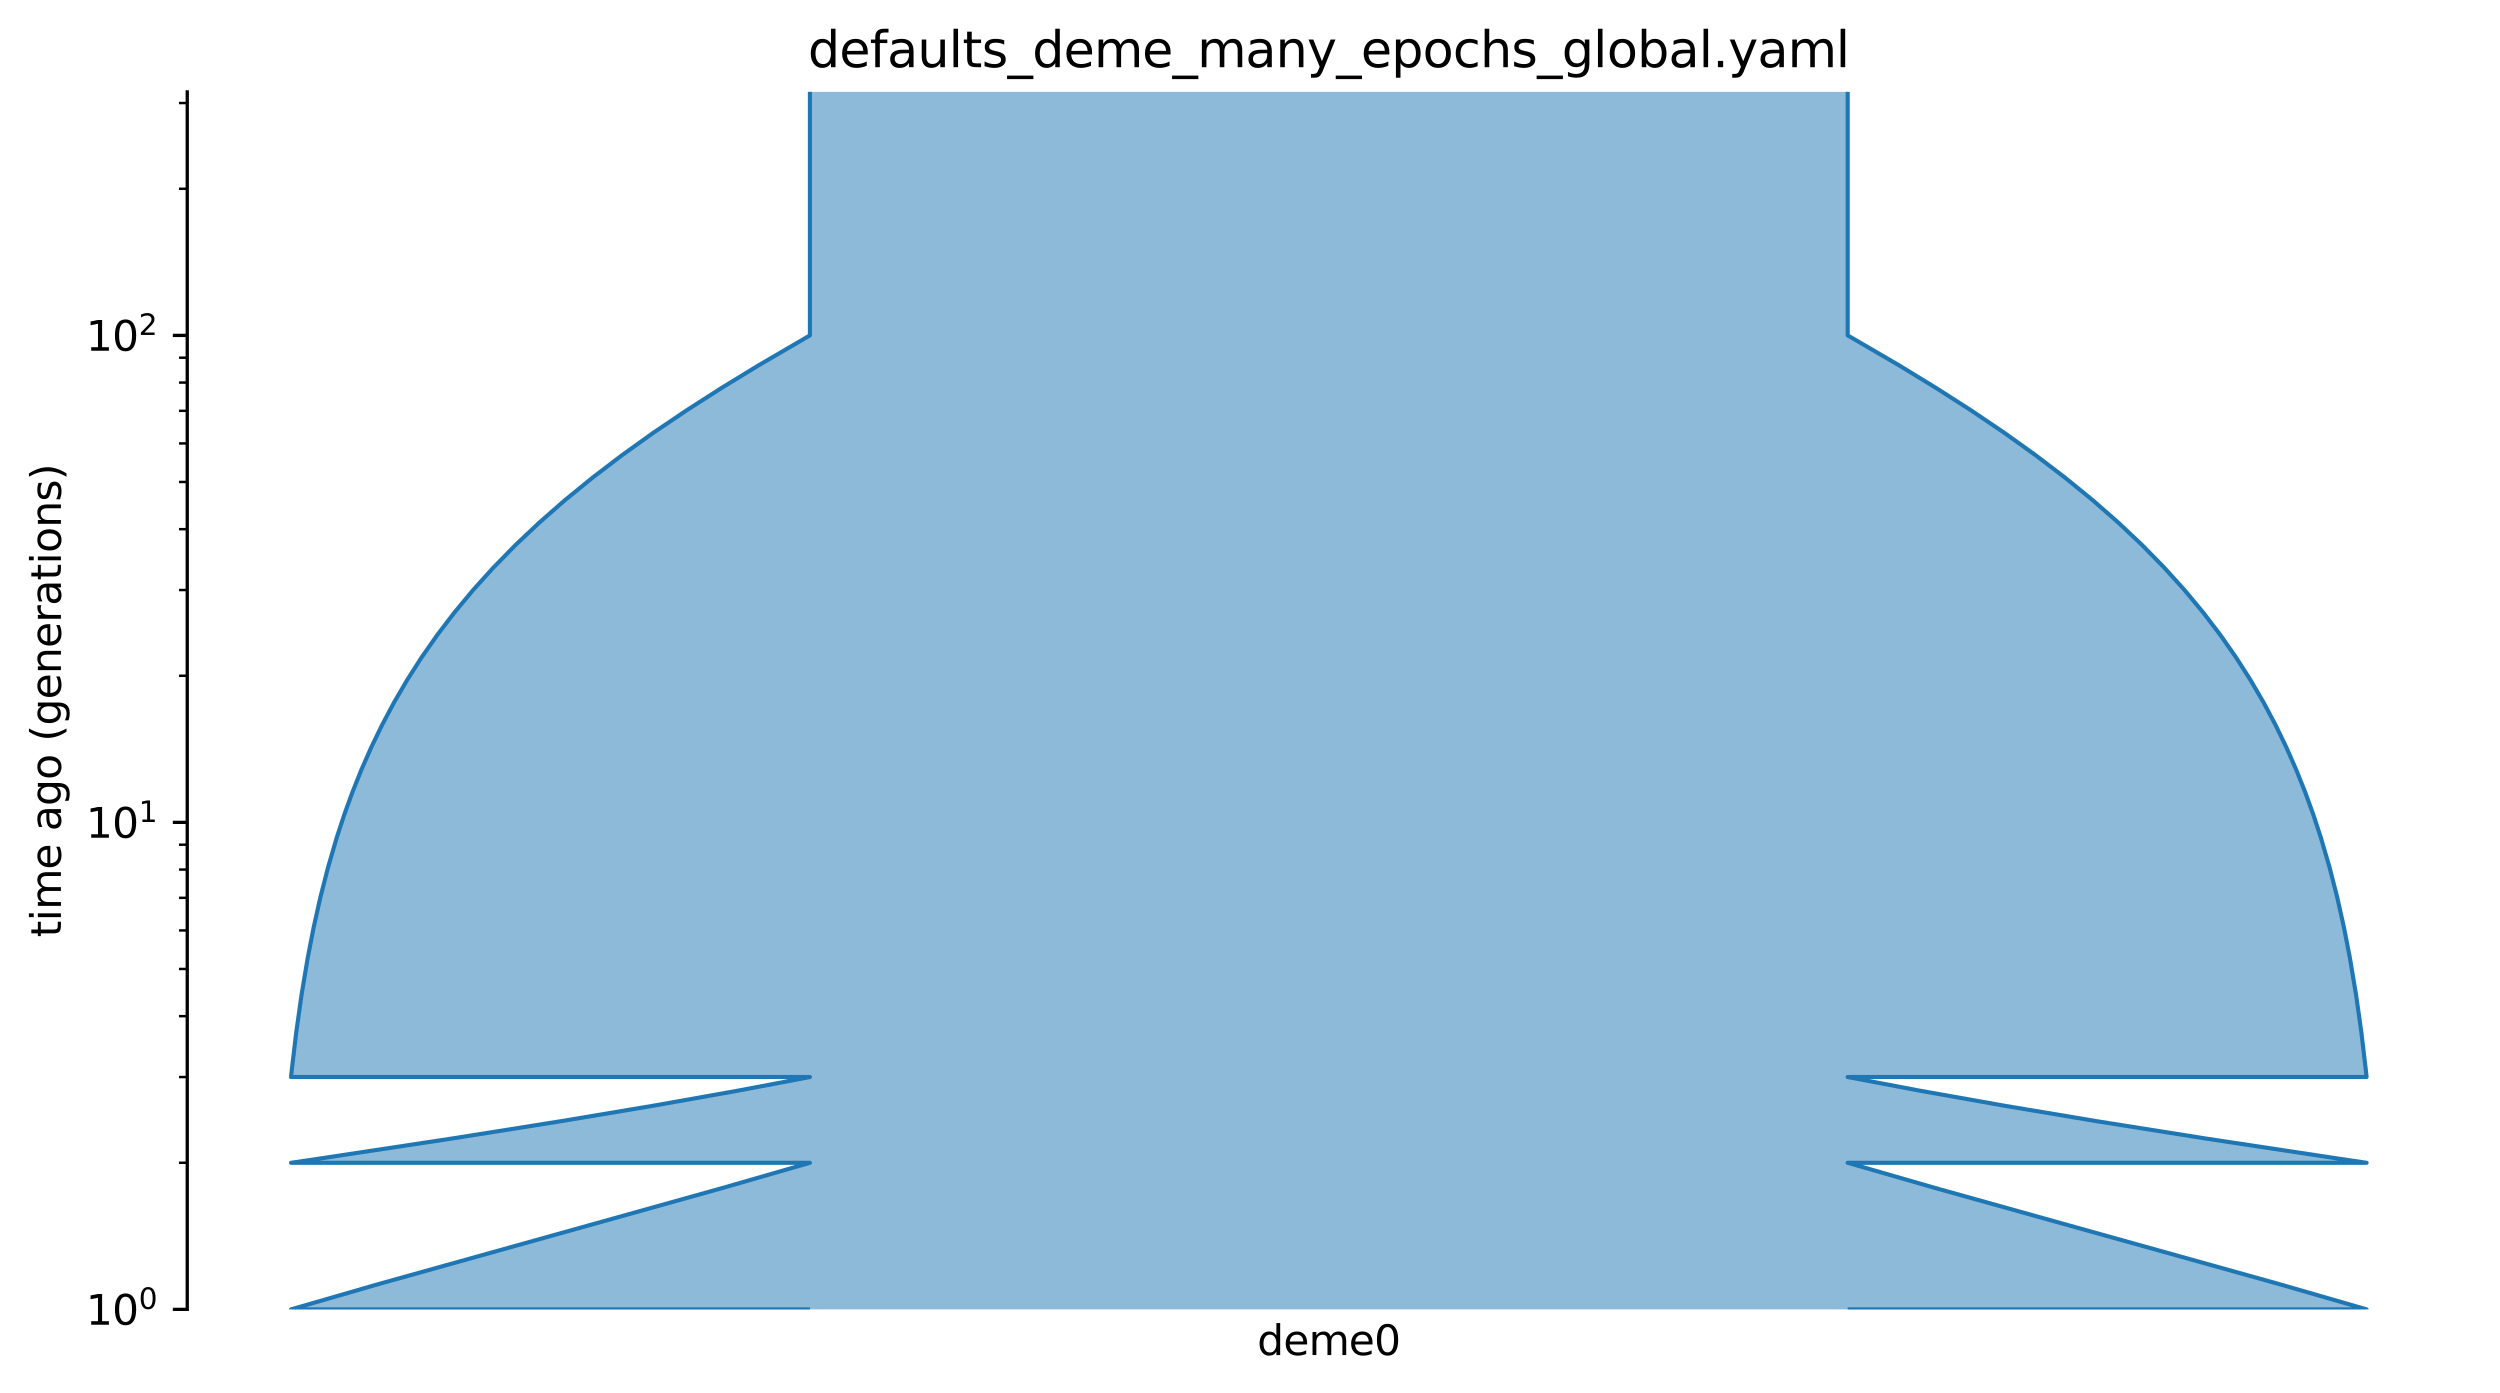 <?xml version="1.0" encoding="utf-8" standalone="no"?>
<!DOCTYPE svg PUBLIC "-//W3C//DTD SVG 1.1//EN"
  "http://www.w3.org/Graphics/SVG/1.1/DTD/svg11.dtd">
<svg xmlns:xlink="http://www.w3.org/1999/xlink" width="607.2pt" height="338.4pt" viewBox="0 0 607.2 338.4" xmlns="http://www.w3.org/2000/svg" version="1.1">
 <defs>
  <style type="text/css">*{stroke-linejoin: round; stroke-linecap: butt}</style>
 </defs>
 <g id="figure_1">
  <g id="patch_1">
   <path d="M 0 338.4 
L 607.2 338.4 
L 607.2 0 
L 0 0 
z
" style="fill: #ffffff"/>
  </g>
  <g id="axes_1">
   <g id="patch_2">
    <path d="M 45.478 318.022 
L 600 318.022 
L 600 22.318 
L 45.478 22.318 
z
" style="fill: #ffffff"/>
   </g>
   <g id="patch_3">
    <path d="M 196.711 22.318 
L 196.711 81.459 
L 196.711 81.459 
L 184.235 88.737 
L 175.299 94.195 
L 166.773 99.654 
L 158.686 105.112 
L 151.057 110.571 
L 143.895 116.029 
L 137.2 121.487 
L 130.966 126.946 
L 125.182 132.404 
L 119.832 137.863 
L 114.898 143.321 
L 110.359 148.78 
L 106.192 154.238 
L 102.376 159.696 
L 98.888 165.155 
L 95.704 170.613 
L 92.802 176.072 
L 90.161 181.53 
L 87.761 186.989 
L 85.581 192.447 
L 83.604 197.906 
L 81.812 203.364 
L 79.683 210.642 
L 77.82 217.92 
L 76.192 225.198 
L 74.77 232.476 
L 73.245 241.573 
L 71.96 250.67 
L 70.878 259.768 
L 70.684 261.587 
L 196.711 261.587 
L 178.943 264.953 
L 158.818 268.53 
L 136.229 272.317 
L 109.759 276.525 
L 77.81 281.364 
L 70.684 282.416 
L 196.711 282.416 
L 175.499 288.53 
L 144.624 297.162 
L 91.827 311.908 
L 70.684 318.022 
L 196.711 318.022 
L 196.711 318.022 
M 448.767 22.318 
L 448.767 81.459 
L 448.767 81.459 
L 461.243 88.737 
L 470.179 94.195 
L 478.705 99.654 
L 486.792 105.112 
L 494.421 110.571 
L 501.583 116.029 
L 508.278 121.487 
L 514.512 126.946 
L 520.296 132.404 
L 525.646 137.863 
L 530.58 143.321 
L 535.12 148.78 
L 539.286 154.238 
L 543.102 159.696 
L 546.59 165.155 
L 549.774 170.613 
L 552.676 176.072 
L 555.317 181.53 
L 557.717 186.989 
L 559.897 192.447 
L 561.874 197.906 
L 563.666 203.364 
L 565.795 210.642 
L 567.658 217.92 
L 569.286 225.198 
L 570.708 232.476 
L 572.233 241.573 
L 573.518 250.67 
L 574.6 259.768 
L 574.794 261.587 
L 448.767 261.587 
L 466.535 264.953 
L 486.66 268.53 
L 509.249 272.317 
L 535.719 276.525 
L 567.668 281.364 
L 574.794 282.416 
L 448.767 282.416 
L 469.979 288.53 
L 500.854 297.162 
L 553.651 311.908 
L 574.794 318.022 
L 448.767 318.022 
L 448.767 318.022 
" clip-path="url(#p2aa75d6b51)" style="fill: none; stroke: #ffffff; stroke-width: 3; stroke-linejoin: miter"/>
    <path d="M 196.711 22.318 
L 196.711 81.459 
L 196.711 81.459 
L 184.235 88.737 
L 175.299 94.195 
L 166.773 99.654 
L 158.686 105.112 
L 151.057 110.571 
L 143.895 116.029 
L 137.2 121.487 
L 130.966 126.946 
L 125.182 132.404 
L 119.832 137.863 
L 114.898 143.321 
L 110.359 148.78 
L 106.192 154.238 
L 102.376 159.696 
L 98.888 165.155 
L 95.704 170.613 
L 92.802 176.072 
L 90.161 181.53 
L 87.761 186.989 
L 85.581 192.447 
L 83.604 197.906 
L 81.812 203.364 
L 79.683 210.642 
L 77.82 217.92 
L 76.192 225.198 
L 74.77 232.476 
L 73.245 241.573 
L 71.96 250.67 
L 70.878 259.768 
L 70.684 261.587 
L 196.711 261.587 
L 178.943 264.953 
L 158.818 268.53 
L 136.229 272.317 
L 109.759 276.525 
L 77.81 281.364 
L 70.684 282.416 
L 196.711 282.416 
L 175.499 288.53 
L 144.624 297.162 
L 91.827 311.908 
L 70.684 318.022 
L 196.711 318.022 
L 196.711 318.022 
M 448.767 22.318 
L 448.767 81.459 
L 448.767 81.459 
L 461.243 88.737 
L 470.179 94.195 
L 478.705 99.654 
L 486.792 105.112 
L 494.421 110.571 
L 501.583 116.029 
L 508.278 121.487 
L 514.512 126.946 
L 520.296 132.404 
L 525.646 137.863 
L 530.58 143.321 
L 535.12 148.78 
L 539.286 154.238 
L 543.102 159.696 
L 546.59 165.155 
L 549.774 170.613 
L 552.676 176.072 
L 555.317 181.53 
L 557.717 186.989 
L 559.897 192.447 
L 561.874 197.906 
L 563.666 203.364 
L 565.795 210.642 
L 567.658 217.92 
L 569.286 225.198 
L 570.708 232.476 
L 572.233 241.573 
L 573.518 250.67 
L 574.6 259.768 
L 574.794 261.587 
L 448.767 261.587 
L 466.535 264.953 
L 486.66 268.53 
L 509.249 272.317 
L 535.719 276.525 
L 567.668 281.364 
L 574.794 282.416 
L 448.767 282.416 
L 469.979 288.53 
L 500.854 297.162 
L 553.651 311.908 
L 574.794 318.022 
L 448.767 318.022 
L 448.767 318.022 
" clip-path="url(#p2aa75d6b51)" style="fill: none; stroke: #1f77b4; stroke-linejoin: miter"/>
    <g id="PolyCollection_1">
     <path d="M 448.767 22.318 
L 196.711 22.318 
L 196.711 81.459 
L 196.711 81.459 
L 193.538 83.278 
L 190.399 85.098 
L 187.298 86.917 
L 184.235 88.737 
L 181.213 90.556 
L 178.234 92.376 
L 175.299 94.195 
L 172.41 96.015 
L 169.568 97.834 
L 166.773 99.654 
L 164.028 101.473 
L 161.332 103.293 
L 158.686 105.112 
L 156.092 106.932 
L 153.549 108.751 
L 151.057 110.571 
L 148.618 112.39 
L 146.231 114.209 
L 143.895 116.029 
L 141.612 117.848 
L 139.38 119.668 
L 137.2 121.487 
L 135.071 123.307 
L 132.993 125.126 
L 130.966 126.946 
L 128.989 128.765 
L 127.061 130.585 
L 125.182 132.404 
L 123.351 134.224 
L 121.568 136.043 
L 119.832 137.863 
L 118.142 139.682 
L 116.497 141.502 
L 114.898 143.321 
L 113.342 145.141 
L 111.829 146.96 
L 110.359 148.78 
L 108.929 150.599 
L 107.541 152.419 
L 106.192 154.238 
L 104.883 156.057 
L 103.611 157.877 
L 102.376 159.696 
L 101.178 161.516 
L 100.016 163.335 
L 98.888 165.155 
L 97.794 166.974 
L 96.733 168.794 
L 95.704 170.613 
L 94.706 172.433 
L 93.739 174.252 
L 92.802 176.072 
L 91.894 177.891 
L 91.014 179.711 
L 90.161 181.53 
L 89.335 183.35 
L 88.535 185.169 
L 87.761 186.989 
L 87.011 188.808 
L 86.284 190.628 
L 85.581 192.447 
L 84.9 194.267 
L 84.241 196.086 
L 83.604 197.906 
L 82.987 199.725 
L 82.39 201.544 
L 81.812 203.364 
L 81.253 205.183 
L 80.712 207.003 
L 80.189 208.822 
L 79.683 210.642 
L 79.194 212.461 
L 78.721 214.281 
L 78.263 216.1 
L 77.82 217.92 
L 77.392 219.739 
L 76.979 221.559 
L 76.579 223.378 
L 76.192 225.198 
L 75.818 227.017 
L 75.457 228.837 
L 75.108 230.656 
L 74.77 232.476 
L 74.444 234.295 
L 74.129 236.115 
L 73.824 237.934 
L 73.529 239.754 
L 73.245 241.573 
L 72.97 243.392 
L 72.704 245.212 
L 72.448 247.031 
L 72.2 248.851 
L 71.96 250.67 
L 71.728 252.49 
L 71.505 254.309 
L 71.289 256.129 
L 71.08 257.948 
L 70.878 259.768 
L 70.684 261.587 
L 196.711 261.587 
L 195.636 261.798 
L 194.555 262.008 
L 193.47 262.218 
L 192.38 262.429 
L 191.286 262.639 
L 190.187 262.85 
L 189.083 263.06 
L 187.974 263.27 
L 186.861 263.481 
L 185.744 263.691 
L 184.622 263.902 
L 183.495 264.112 
L 182.364 264.322 
L 181.228 264.533 
L 180.087 264.743 
L 178.943 264.953 
L 177.794 265.164 
L 176.64 265.374 
L 175.482 265.585 
L 174.319 265.795 
L 173.153 266.005 
L 171.981 266.216 
L 170.806 266.426 
L 169.626 266.637 
L 168.442 266.847 
L 167.254 267.057 
L 166.061 267.268 
L 164.865 267.478 
L 163.664 267.688 
L 162.458 267.899 
L 161.249 268.109 
L 160.036 268.32 
L 158.818 268.53 
L 157.597 268.74 
L 156.371 268.951 
L 155.141 269.161 
L 153.908 269.372 
L 152.67 269.582 
L 151.428 269.792 
L 150.183 270.003 
L 148.933 270.213 
L 147.68 270.424 
L 146.423 270.634 
L 145.162 270.844 
L 143.897 271.055 
L 142.628 271.265 
L 141.356 271.475 
L 140.08 271.686 
L 138.8 271.896 
L 137.516 272.107 
L 136.229 272.317 
L 134.938 272.527 
L 133.644 272.738 
L 132.346 272.948 
L 131.044 273.159 
L 129.739 273.369 
L 128.431 273.579 
L 127.119 273.79 
L 125.803 274 
L 124.484 274.21 
L 123.162 274.421 
L 121.836 274.631 
L 120.507 274.842 
L 119.175 275.052 
L 117.84 275.262 
L 116.501 275.473 
L 115.159 275.683 
L 113.814 275.894 
L 112.465 276.104 
L 111.114 276.314 
L 109.759 276.525 
L 108.401 276.735 
L 107.04 276.946 
L 105.677 277.156 
L 104.31 277.366 
L 102.94 277.577 
L 101.567 277.787 
L 100.192 277.997 
L 98.813 278.208 
L 97.432 278.418 
L 96.048 278.629 
L 94.661 278.839 
L 93.271 279.049 
L 91.879 279.26 
L 90.484 279.47 
L 89.086 279.681 
L 87.685 279.891 
L 86.282 280.101 
L 84.877 280.312 
L 83.468 280.522 
L 82.057 280.732 
L 80.644 280.943 
L 79.228 281.153 
L 77.81 281.364 
L 76.39 281.574 
L 74.967 281.784 
L 73.541 281.995 
L 72.114 282.205 
L 70.684 282.416 
L 196.711 282.416 
L 195.486 282.775 
L 194.258 283.135 
L 193.027 283.495 
L 191.793 283.854 
L 190.555 284.214 
L 189.315 284.574 
L 188.072 284.933 
L 186.826 285.293 
L 185.577 285.653 
L 184.326 286.012 
L 183.072 286.372 
L 181.816 286.732 
L 180.557 287.091 
L 179.296 287.451 
L 178.032 287.81 
L 176.767 288.17 
L 175.499 288.53 
L 174.229 288.889 
L 172.957 289.249 
L 171.684 289.609 
L 170.408 289.968 
L 169.131 290.328 
L 167.852 290.688 
L 166.572 291.047 
L 165.29 291.407 
L 164.006 291.767 
L 162.721 292.126 
L 161.435 292.486 
L 160.147 292.846 
L 158.859 293.205 
L 157.569 293.565 
L 156.278 293.925 
L 154.986 294.284 
L 153.693 294.644 
L 152.4 295.004 
L 151.105 295.363 
L 149.81 295.723 
L 148.514 296.083 
L 147.218 296.442 
L 145.921 296.802 
L 144.624 297.162 
L 143.326 297.521 
L 142.029 297.881 
L 140.73 298.241 
L 139.432 298.6 
L 138.134 298.96 
L 136.835 299.32 
L 135.537 299.679 
L 134.239 300.039 
L 132.94 300.399 
L 131.642 300.758 
L 130.345 301.118 
L 129.047 301.478 
L 127.75 301.837 
L 126.454 302.197 
L 125.158 302.557 
L 123.863 302.916 
L 122.568 303.276 
L 121.274 303.635 
L 119.98 303.995 
L 118.688 304.355 
L 117.396 304.714 
L 116.105 305.074 
L 114.816 305.434 
L 113.527 305.793 
L 112.239 306.153 
L 110.953 306.513 
L 109.667 306.872 
L 108.383 307.232 
L 107.1 307.592 
L 105.819 307.951 
L 104.539 308.311 
L 103.26 308.671 
L 101.983 309.03 
L 100.708 309.39 
L 99.434 309.75 
L 98.162 310.109 
L 96.891 310.469 
L 95.623 310.829 
L 94.356 311.188 
L 93.09 311.548 
L 91.827 311.908 
L 90.566 312.267 
L 89.307 312.627 
L 88.049 312.987 
L 86.794 313.346 
L 85.541 313.706 
L 84.29 314.066 
L 83.041 314.425 
L 81.795 314.785 
L 80.551 315.145 
L 79.309 315.504 
L 78.069 315.864 
L 76.832 316.224 
L 75.597 316.583 
L 74.365 316.943 
L 73.135 317.303 
L 71.908 317.662 
L 70.684 318.022 
L 196.711 318.022 
L 196.711 318.022 
L 196.711 318.022 
L 196.711 318.022 
L 196.711 318.022 
L 196.711 318.022 
L 196.711 318.022 
L 196.711 318.022 
L 196.711 318.022 
L 196.711 318.022 
L 196.711 318.022 
L 196.711 318.022 
L 196.711 318.022 
L 196.711 318.022 
L 196.711 318.022 
L 196.711 318.022 
L 196.711 318.022 
L 196.711 318.022 
L 196.711 318.022 
L 196.711 318.022 
L 196.711 318.022 
L 196.711 318.022 
L 196.711 318.022 
L 196.711 318.022 
L 196.711 318.022 
L 196.711 318.022 
L 196.711 318.022 
L 196.711 318.022 
L 196.711 318.022 
L 196.711 318.022 
L 196.711 318.022 
L 196.711 318.022 
L 196.711 318.022 
L 196.711 318.022 
L 196.711 318.022 
L 196.711 318.022 
L 196.711 318.022 
L 196.711 318.022 
L 196.711 318.022 
L 196.711 318.022 
L 196.711 318.022 
L 196.711 318.022 
L 196.711 318.022 
L 196.711 318.022 
L 196.711 318.022 
L 196.711 318.022 
L 196.711 318.022 
L 196.711 318.022 
L 196.711 318.022 
L 196.711 318.022 
L 196.711 318.022 
L 196.711 318.022 
L 196.711 318.022 
L 196.711 318.022 
L 196.711 318.022 
L 196.711 318.022 
L 196.711 318.022 
L 196.711 318.022 
L 196.711 318.022 
L 196.711 318.022 
L 196.711 318.022 
L 196.711 318.022 
L 196.711 318.022 
L 196.711 318.022 
L 196.711 318.022 
L 196.711 318.022 
L 196.711 318.022 
L 196.711 318.022 
L 196.711 318.022 
L 196.711 318.022 
L 196.711 318.022 
L 196.711 318.022 
L 196.711 318.022 
L 196.711 318.022 
L 196.711 318.022 
L 196.711 318.022 
L 196.711 318.022 
L 196.711 318.022 
L 196.711 318.022 
L 196.711 318.022 
L 196.711 318.022 
L 196.711 318.022 
L 196.711 318.022 
L 196.711 318.022 
L 196.711 318.022 
L 196.711 318.022 
L 196.711 318.022 
L 196.711 318.022 
L 196.711 318.022 
L 196.711 318.022 
L 196.711 318.022 
L 196.711 318.022 
L 196.711 318.022 
L 196.711 318.022 
L 196.711 318.022 
L 196.711 318.022 
L 196.711 318.022 
L 196.711 318.022 
L 196.711 318.022 
L 196.711 318.022 
L 448.767 318.022 
L 448.767 318.022 
L 448.767 318.022 
L 448.767 318.022 
L 448.767 318.022 
L 448.767 318.022 
L 448.767 318.022 
L 448.767 318.022 
L 448.767 318.022 
L 448.767 318.022 
L 448.767 318.022 
L 448.767 318.022 
L 448.767 318.022 
L 448.767 318.022 
L 448.767 318.022 
L 448.767 318.022 
L 448.767 318.022 
L 448.767 318.022 
L 448.767 318.022 
L 448.767 318.022 
L 448.767 318.022 
L 448.767 318.022 
L 448.767 318.022 
L 448.767 318.022 
L 448.767 318.022 
L 448.767 318.022 
L 448.767 318.022 
L 448.767 318.022 
L 448.767 318.022 
L 448.767 318.022 
L 448.767 318.022 
L 448.767 318.022 
L 448.767 318.022 
L 448.767 318.022 
L 448.767 318.022 
L 448.767 318.022 
L 448.767 318.022 
L 448.767 318.022 
L 448.767 318.022 
L 448.767 318.022 
L 448.767 318.022 
L 448.767 318.022 
L 448.767 318.022 
L 448.767 318.022 
L 448.767 318.022 
L 448.767 318.022 
L 448.767 318.022 
L 448.767 318.022 
L 448.767 318.022 
L 448.767 318.022 
L 448.767 318.022 
L 448.767 318.022 
L 448.767 318.022 
L 448.767 318.022 
L 448.767 318.022 
L 448.767 318.022 
L 448.767 318.022 
L 448.767 318.022 
L 448.767 318.022 
L 448.767 318.022 
L 448.767 318.022 
L 448.767 318.022 
L 448.767 318.022 
L 448.767 318.022 
L 448.767 318.022 
L 448.767 318.022 
L 448.767 318.022 
L 448.767 318.022 
L 448.767 318.022 
L 448.767 318.022 
L 448.767 318.022 
L 448.767 318.022 
L 448.767 318.022 
L 448.767 318.022 
L 448.767 318.022 
L 448.767 318.022 
L 448.767 318.022 
L 448.767 318.022 
L 448.767 318.022 
L 448.767 318.022 
L 448.767 318.022 
L 448.767 318.022 
L 448.767 318.022 
L 448.767 318.022 
L 448.767 318.022 
L 448.767 318.022 
L 448.767 318.022 
L 448.767 318.022 
L 448.767 318.022 
L 448.767 318.022 
L 448.767 318.022 
L 448.767 318.022 
L 448.767 318.022 
L 448.767 318.022 
L 448.767 318.022 
L 448.767 318.022 
L 448.767 318.022 
L 448.767 318.022 
L 448.767 318.022 
L 448.767 318.022 
L 448.767 318.022 
L 574.794 318.022 
L 573.57 317.662 
L 572.343 317.303 
L 571.113 316.943 
L 569.881 316.583 
L 568.646 316.224 
L 567.409 315.864 
L 566.169 315.504 
L 564.928 315.145 
L 563.683 314.785 
L 562.437 314.425 
L 561.188 314.066 
L 559.937 313.706 
L 558.684 313.346 
L 557.429 312.987 
L 556.172 312.627 
L 554.912 312.267 
L 553.651 311.908 
L 552.388 311.548 
L 551.123 311.188 
L 549.856 310.829 
L 548.587 310.469 
L 547.316 310.109 
L 546.044 309.75 
L 544.77 309.39 
L 543.495 309.03 
L 542.218 308.671 
L 540.939 308.311 
L 539.659 307.951 
L 538.378 307.592 
L 537.095 307.232 
L 535.811 306.872 
L 534.526 306.513 
L 533.239 306.153 
L 531.951 305.793 
L 530.663 305.434 
L 529.373 305.074 
L 528.082 304.714 
L 526.79 304.355 
L 525.498 303.995 
L 524.204 303.635 
L 522.91 303.276 
L 521.616 302.916 
L 520.32 302.557 
L 519.024 302.197 
L 517.728 301.837 
L 516.431 301.478 
L 515.133 301.118 
L 513.836 300.758 
L 512.538 300.399 
L 511.239 300.039 
L 509.941 299.679 
L 508.643 299.32 
L 507.344 298.96 
L 506.046 298.6 
L 504.748 298.241 
L 503.45 297.881 
L 502.152 297.521 
L 500.854 297.162 
L 499.557 296.802 
L 498.26 296.442 
L 496.964 296.083 
L 495.668 295.723 
L 494.373 295.363 
L 493.079 295.004 
L 491.785 294.644 
L 490.492 294.284 
L 489.2 293.925 
L 487.909 293.565 
L 486.62 293.205 
L 485.331 292.846 
L 484.043 292.486 
L 482.757 292.126 
L 481.472 291.767 
L 480.189 291.407 
L 478.906 291.047 
L 477.626 290.688 
L 476.347 290.328 
L 475.07 289.968 
L 473.794 289.609 
L 472.521 289.249 
L 471.249 288.889 
L 469.979 288.53 
L 468.711 288.17 
L 467.446 287.81 
L 466.182 287.451 
L 464.921 287.091 
L 463.662 286.732 
L 462.406 286.372 
L 461.152 286.012 
L 459.901 285.653 
L 458.652 285.293 
L 457.406 284.933 
L 456.163 284.574 
L 454.923 284.214 
L 453.685 283.854 
L 452.451 283.495 
L 451.22 283.135 
L 449.992 282.775 
L 448.767 282.416 
L 574.794 282.416 
L 573.364 282.205 
L 571.937 281.995 
L 570.511 281.784 
L 569.088 281.574 
L 567.668 281.364 
L 566.25 281.153 
L 564.834 280.943 
L 563.421 280.732 
L 562.01 280.522 
L 560.602 280.312 
L 559.196 280.101 
L 557.793 279.891 
L 556.392 279.681 
L 554.995 279.47 
L 553.599 279.26 
L 552.207 279.049 
L 550.817 278.839 
L 549.43 278.629 
L 548.046 278.418 
L 546.665 278.208 
L 545.286 277.997 
L 543.911 277.787 
L 542.538 277.577 
L 541.168 277.366 
L 539.801 277.156 
L 538.438 276.946 
L 537.077 276.735 
L 535.719 276.525 
L 534.365 276.314 
L 533.013 276.104 
L 531.665 275.894 
L 530.319 275.683 
L 528.977 275.473 
L 527.639 275.262 
L 526.303 275.052 
L 524.971 274.842 
L 523.642 274.631 
L 522.316 274.421 
L 520.994 274.21 
L 519.675 274 
L 518.36 273.79 
L 517.047 273.579 
L 515.739 273.369 
L 514.434 273.159 
L 513.132 272.948 
L 511.834 272.738 
L 510.54 272.527 
L 509.249 272.317 
L 507.962 272.107 
L 506.678 271.896 
L 505.399 271.686 
L 504.122 271.475 
L 502.85 271.265 
L 501.581 271.055 
L 500.316 270.844 
L 499.055 270.634 
L 497.798 270.424 
L 496.545 270.213 
L 495.295 270.003 
L 494.05 269.792 
L 492.808 269.582 
L 491.571 269.372 
L 490.337 269.161 
L 489.107 268.951 
L 487.882 268.74 
L 486.66 268.53 
L 485.442 268.32 
L 484.229 268.109 
L 483.02 267.899 
L 481.815 267.688 
L 480.614 267.478 
L 479.417 267.268 
L 478.224 267.057 
L 477.036 266.847 
L 475.852 266.637 
L 474.672 266.426 
L 473.497 266.216 
L 472.326 266.005 
L 471.159 265.795 
L 469.996 265.585 
L 468.838 265.374 
L 467.685 265.164 
L 466.535 264.953 
L 465.391 264.743 
L 464.25 264.533 
L 463.115 264.322 
L 461.983 264.112 
L 460.857 263.902 
L 459.734 263.691 
L 458.617 263.481 
L 457.504 263.27 
L 456.395 263.06 
L 455.292 262.85 
L 454.192 262.639 
L 453.098 262.429 
L 452.008 262.218 
L 450.923 262.008 
L 449.842 261.798 
L 448.767 261.587 
L 574.794 261.587 
L 574.6 259.768 
L 574.398 257.948 
L 574.189 256.129 
L 573.973 254.309 
L 573.75 252.49 
L 573.518 250.67 
L 573.279 248.851 
L 573.031 247.031 
L 572.774 245.212 
L 572.508 243.392 
L 572.233 241.573 
L 571.949 239.754 
L 571.654 237.934 
L 571.35 236.115 
L 571.034 234.295 
L 570.708 232.476 
L 570.37 230.656 
L 570.021 228.837 
L 569.66 227.017 
L 569.286 225.198 
L 568.899 223.378 
L 568.499 221.559 
L 568.086 219.739 
L 567.658 217.92 
L 567.215 216.1 
L 566.758 214.281 
L 566.284 212.461 
L 565.795 210.642 
L 565.289 208.822 
L 564.766 207.003 
L 564.225 205.183 
L 563.666 203.364 
L 563.089 201.544 
L 562.491 199.725 
L 561.874 197.906 
L 561.237 196.086 
L 560.578 194.267 
L 559.897 192.447 
L 559.194 190.628 
L 558.468 188.808 
L 557.717 186.989 
L 556.943 185.169 
L 556.143 183.35 
L 555.317 181.53 
L 554.464 179.711 
L 553.584 177.891 
L 552.676 176.072 
L 551.739 174.252 
L 550.772 172.433 
L 549.774 170.613 
L 548.745 168.794 
L 547.684 166.974 
L 546.59 165.155 
L 545.462 163.335 
L 544.3 161.516 
L 543.102 159.696 
L 541.867 157.877 
L 540.595 156.057 
L 539.286 154.238 
L 537.937 152.419 
L 536.549 150.599 
L 535.12 148.78 
L 533.649 146.96 
L 532.136 145.141 
L 530.58 143.321 
L 528.981 141.502 
L 527.336 139.682 
L 525.646 137.863 
L 523.91 136.043 
L 522.127 134.224 
L 520.296 132.404 
L 518.417 130.585 
L 516.49 128.765 
L 514.512 126.946 
L 512.485 125.126 
L 510.407 123.307 
L 508.278 121.487 
L 506.098 119.668 
L 503.867 117.848 
L 501.583 116.029 
L 499.248 114.209 
L 496.86 112.39 
L 494.421 110.571 
L 491.929 108.751 
L 489.386 106.932 
L 486.792 105.112 
L 484.146 103.293 
L 481.45 101.473 
L 478.705 99.654 
L 475.91 97.834 
L 473.068 96.015 
L 470.179 94.195 
L 467.244 92.376 
L 464.265 90.556 
L 461.243 88.737 
L 458.18 86.917 
L 455.079 85.098 
L 451.94 83.278 
L 448.767 81.459 
L 448.767 81.459 
L 448.767 22.318 
z
" clip-path="url(#p2aa75d6b51)" style="fill: #1f77b4; fill-opacity: 0.5"/>
    </g>
    <g id="matplotlib.axis_1">
     <g id="xtick_1">
      <g id="line2d_1"/>
      <g id="text_1">
       <!-- deme0 -->
       <g transform="translate(305.36 329.12) scale(0.1 -0.1)">
        <defs>
         <path id="DejaVuSans-64" d="M 2906 2969 
L 2906 4863 
L 3481 4863 
L 3481 0 
L 2906 0 
L 2906 525 
Q 2725 213 2448 61 
Q 2172 -91 1784 -91 
Q 1150 -91 751 415 
Q 353 922 353 1747 
Q 353 2572 751 3078 
Q 1150 3584 1784 3584 
Q 2172 3584 2448 3432 
Q 2725 3281 2906 2969 
z
M 947 1747 
Q 947 1113 1208 752 
Q 1469 391 1925 391 
Q 2381 391 2643 752 
Q 2906 1113 2906 1747 
Q 2906 2381 2643 2742 
Q 2381 3103 1925 3103 
Q 1469 3103 1208 2742 
Q 947 2381 947 1747 
z
" transform="scale(0.016)"/>
         <path id="DejaVuSans-65" d="M 3597 1894 
L 3597 1613 
L 953 1613 
Q 991 1019 1311 708 
Q 1631 397 2203 397 
Q 2534 397 2845 478 
Q 3156 559 3463 722 
L 3463 178 
Q 3153 47 2828 -22 
Q 2503 -91 2169 -91 
Q 1331 -91 842 396 
Q 353 884 353 1716 
Q 353 2575 817 3079 
Q 1281 3584 2069 3584 
Q 2775 3584 3186 3129 
Q 3597 2675 3597 1894 
z
M 3022 2063 
Q 3016 2534 2758 2815 
Q 2500 3097 2075 3097 
Q 1594 3097 1305 2825 
Q 1016 2553 972 2059 
L 3022 2063 
z
" transform="scale(0.016)"/>
         <path id="DejaVuSans-6d" d="M 3328 2828 
Q 3544 3216 3844 3400 
Q 4144 3584 4550 3584 
Q 5097 3584 5394 3201 
Q 5691 2819 5691 2113 
L 5691 0 
L 5113 0 
L 5113 2094 
Q 5113 2597 4934 2840 
Q 4756 3084 4391 3084 
Q 3944 3084 3684 2787 
Q 3425 2491 3425 1978 
L 3425 0 
L 2847 0 
L 2847 2094 
Q 2847 2600 2669 2842 
Q 2491 3084 2119 3084 
Q 1678 3084 1418 2786 
Q 1159 2488 1159 1978 
L 1159 0 
L 581 0 
L 581 3500 
L 1159 3500 
L 1159 2956 
Q 1356 3278 1631 3431 
Q 1906 3584 2284 3584 
Q 2666 3584 2933 3390 
Q 3200 3197 3328 2828 
z
" transform="scale(0.016)"/>
         <path id="DejaVuSans-30" d="M 2034 4250 
Q 1547 4250 1301 3770 
Q 1056 3291 1056 2328 
Q 1056 1369 1301 889 
Q 1547 409 2034 409 
Q 2525 409 2770 889 
Q 3016 1369 3016 2328 
Q 3016 3291 2770 3770 
Q 2525 4250 2034 4250 
z
M 2034 4750 
Q 2819 4750 3233 4129 
Q 3647 3509 3647 2328 
Q 3647 1150 3233 529 
Q 2819 -91 2034 -91 
Q 1250 -91 836 529 
Q 422 1150 422 2328 
Q 422 3509 836 4129 
Q 1250 4750 2034 4750 
z
" transform="scale(0.016)"/>
        </defs>
        <use xlink:href="#DejaVuSans-64"/>
        <use xlink:href="#DejaVuSans-65" x="63.477"/>
        <use xlink:href="#DejaVuSans-6d" x="125"/>
        <use xlink:href="#DejaVuSans-65" x="222.412"/>
        <use xlink:href="#DejaVuSans-30" x="283.936"/>
       </g>
      </g>
     </g>
    </g>
    <g id="matplotlib.axis_2">
     <g id="ytick_1">
      <g id="line2d_2">
       <defs>
        <path id="m5630815db5" d="M 0 0 
L -3.5 0 
" style="stroke: #000000; stroke-width: 0.8"/>
       </defs>
       <g>
        <use xlink:href="#m5630815db5" x="45.478" y="318.022" style="stroke: #000000; stroke-width: 0.8"/>
       </g>
      </g>
      <g id="text_2">
       <!-- $\mathdefault{10^{0}}$ -->
       <g transform="translate(20.878 321.821) scale(0.1 -0.1)">
        <defs>
         <path id="DejaVuSans-31" d="M 794 531 
L 1825 531 
L 1825 4091 
L 703 3866 
L 703 4441 
L 1819 4666 
L 2450 4666 
L 2450 531 
L 3481 531 
L 3481 0 
L 794 0 
L 794 531 
z
" transform="scale(0.016)"/>
        </defs>
        <use xlink:href="#DejaVuSans-31" transform="translate(0 0.766)"/>
        <use xlink:href="#DejaVuSans-30" transform="translate(63.623 0.766)"/>
        <use xlink:href="#DejaVuSans-30" transform="translate(128.203 39.047) scale(0.7)"/>
       </g>
      </g>
     </g>
     <g id="ytick_2">
      <g id="line2d_3">
       <g>
        <use xlink:href="#m5630815db5" x="45.478" y="199.74" style="stroke: #000000; stroke-width: 0.8"/>
       </g>
      </g>
      <g id="text_3">
       <!-- $\mathdefault{10^{1}}$ -->
       <g transform="translate(20.878 203.54) scale(0.1 -0.1)">
        <use xlink:href="#DejaVuSans-31" transform="translate(0 0.684)"/>
        <use xlink:href="#DejaVuSans-30" transform="translate(63.623 0.684)"/>
        <use xlink:href="#DejaVuSans-31" transform="translate(128.203 38.966) scale(0.7)"/>
       </g>
      </g>
     </g>
     <g id="ytick_3">
      <g id="line2d_4">
       <g>
        <use xlink:href="#m5630815db5" x="45.478" y="81.459" style="stroke: #000000; stroke-width: 0.8"/>
       </g>
      </g>
      <g id="text_4">
       <!-- $\mathdefault{10^{2}}$ -->
       <g transform="translate(20.878 85.258) scale(0.1 -0.1)">
        <defs>
         <path id="DejaVuSans-32" d="M 1228 531 
L 3431 531 
L 3431 0 
L 469 0 
L 469 531 
Q 828 903 1448 1529 
Q 2069 2156 2228 2338 
Q 2531 2678 2651 2914 
Q 2772 3150 2772 3378 
Q 2772 3750 2511 3984 
Q 2250 4219 1831 4219 
Q 1534 4219 1204 4116 
Q 875 4013 500 3803 
L 500 4441 
Q 881 4594 1212 4672 
Q 1544 4750 1819 4750 
Q 2544 4750 2975 4387 
Q 3406 4025 3406 3419 
Q 3406 3131 3298 2873 
Q 3191 2616 2906 2266 
Q 2828 2175 2409 1742 
Q 1991 1309 1228 531 
z
" transform="scale(0.016)"/>
        </defs>
        <use xlink:href="#DejaVuSans-31" transform="translate(0 0.766)"/>
        <use xlink:href="#DejaVuSans-30" transform="translate(63.623 0.766)"/>
        <use xlink:href="#DejaVuSans-32" transform="translate(128.203 39.047) scale(0.7)"/>
       </g>
      </g>
     </g>
     <g id="ytick_4">
      <g id="line2d_5">
       <defs>
        <path id="m378ae82bab" d="M 0 0 
L -2 0 
" style="stroke: #000000; stroke-width: 0.6"/>
       </defs>
       <g>
        <use xlink:href="#m378ae82bab" x="45.478" y="282.416" style="stroke: #000000; stroke-width: 0.6"/>
       </g>
      </g>
     </g>
     <g id="ytick_5">
      <g id="line2d_6">
       <g>
        <use xlink:href="#m378ae82bab" x="45.478" y="261.587" style="stroke: #000000; stroke-width: 0.6"/>
       </g>
      </g>
     </g>
     <g id="ytick_6">
      <g id="line2d_7">
       <g>
        <use xlink:href="#m378ae82bab" x="45.478" y="246.809" style="stroke: #000000; stroke-width: 0.6"/>
       </g>
      </g>
     </g>
     <g id="ytick_7">
      <g id="line2d_8">
       <g>
        <use xlink:href="#m378ae82bab" x="45.478" y="235.347" style="stroke: #000000; stroke-width: 0.6"/>
       </g>
      </g>
     </g>
     <g id="ytick_8">
      <g id="line2d_9">
       <g>
        <use xlink:href="#m378ae82bab" x="45.478" y="225.981" style="stroke: #000000; stroke-width: 0.6"/>
       </g>
      </g>
     </g>
     <g id="ytick_9">
      <g id="line2d_10">
       <g>
        <use xlink:href="#m378ae82bab" x="45.478" y="218.062" style="stroke: #000000; stroke-width: 0.6"/>
       </g>
      </g>
     </g>
     <g id="ytick_10">
      <g id="line2d_11">
       <g>
        <use xlink:href="#m378ae82bab" x="45.478" y="211.203" style="stroke: #000000; stroke-width: 0.6"/>
       </g>
      </g>
     </g>
     <g id="ytick_11">
      <g id="line2d_12">
       <g>
        <use xlink:href="#m378ae82bab" x="45.478" y="205.153" style="stroke: #000000; stroke-width: 0.6"/>
       </g>
      </g>
     </g>
     <g id="ytick_12">
      <g id="line2d_13">
       <g>
        <use xlink:href="#m378ae82bab" x="45.478" y="164.134" style="stroke: #000000; stroke-width: 0.6"/>
       </g>
      </g>
     </g>
     <g id="ytick_13">
      <g id="line2d_14">
       <g>
        <use xlink:href="#m378ae82bab" x="45.478" y="143.306" style="stroke: #000000; stroke-width: 0.6"/>
       </g>
      </g>
     </g>
     <g id="ytick_14">
      <g id="line2d_15">
       <g>
        <use xlink:href="#m378ae82bab" x="45.478" y="128.528" style="stroke: #000000; stroke-width: 0.6"/>
       </g>
      </g>
     </g>
     <g id="ytick_15">
      <g id="line2d_16">
       <g>
        <use xlink:href="#m378ae82bab" x="45.478" y="117.065" style="stroke: #000000; stroke-width: 0.6"/>
       </g>
      </g>
     </g>
     <g id="ytick_16">
      <g id="line2d_17">
       <g>
        <use xlink:href="#m378ae82bab" x="45.478" y="107.699" style="stroke: #000000; stroke-width: 0.6"/>
       </g>
      </g>
     </g>
     <g id="ytick_17">
      <g id="line2d_18">
       <g>
        <use xlink:href="#m378ae82bab" x="45.478" y="99.781" style="stroke: #000000; stroke-width: 0.6"/>
       </g>
      </g>
     </g>
     <g id="ytick_18">
      <g id="line2d_19">
       <g>
        <use xlink:href="#m378ae82bab" x="45.478" y="92.922" style="stroke: #000000; stroke-width: 0.6"/>
       </g>
      </g>
     </g>
     <g id="ytick_19">
      <g id="line2d_20">
       <g>
        <use xlink:href="#m378ae82bab" x="45.478" y="86.871" style="stroke: #000000; stroke-width: 0.6"/>
       </g>
      </g>
     </g>
     <g id="ytick_20">
      <g id="line2d_21">
       <g>
        <use xlink:href="#m378ae82bab" x="45.478" y="45.853" style="stroke: #000000; stroke-width: 0.6"/>
       </g>
      </g>
     </g>
     <g id="ytick_21">
      <g id="line2d_22">
       <g>
        <use xlink:href="#m378ae82bab" x="45.478" y="25.024" style="stroke: #000000; stroke-width: 0.6"/>
       </g>
      </g>
     </g>
     <g id="text_5">
      <!-- time ago (generations) -->
      <g transform="translate(14.798 227.641) rotate(-90) scale(0.1 -0.1)">
       <defs>
        <path id="DejaVuSans-74" d="M 1172 4494 
L 1172 3500 
L 2356 3500 
L 2356 3053 
L 1172 3053 
L 1172 1153 
Q 1172 725 1289 603 
Q 1406 481 1766 481 
L 2356 481 
L 2356 0 
L 1766 0 
Q 1100 0 847 248 
Q 594 497 594 1153 
L 594 3053 
L 172 3053 
L 172 3500 
L 594 3500 
L 594 4494 
L 1172 4494 
z
" transform="scale(0.016)"/>
        <path id="DejaVuSans-69" d="M 603 3500 
L 1178 3500 
L 1178 0 
L 603 0 
L 603 3500 
z
M 603 4863 
L 1178 4863 
L 1178 4134 
L 603 4134 
L 603 4863 
z
" transform="scale(0.016)"/>
        <path id="DejaVuSans-20" transform="scale(0.016)"/>
        <path id="DejaVuSans-61" d="M 2194 1759 
Q 1497 1759 1228 1600 
Q 959 1441 959 1056 
Q 959 750 1161 570 
Q 1363 391 1709 391 
Q 2188 391 2477 730 
Q 2766 1069 2766 1631 
L 2766 1759 
L 2194 1759 
z
M 3341 1997 
L 3341 0 
L 2766 0 
L 2766 531 
Q 2569 213 2275 61 
Q 1981 -91 1556 -91 
Q 1019 -91 701 211 
Q 384 513 384 1019 
Q 384 1609 779 1909 
Q 1175 2209 1959 2209 
L 2766 2209 
L 2766 2266 
Q 2766 2663 2505 2880 
Q 2244 3097 1772 3097 
Q 1472 3097 1187 3025 
Q 903 2953 641 2809 
L 641 3341 
Q 956 3463 1253 3523 
Q 1550 3584 1831 3584 
Q 2591 3584 2966 3190 
Q 3341 2797 3341 1997 
z
" transform="scale(0.016)"/>
        <path id="DejaVuSans-67" d="M 2906 1791 
Q 2906 2416 2648 2759 
Q 2391 3103 1925 3103 
Q 1463 3103 1205 2759 
Q 947 2416 947 1791 
Q 947 1169 1205 825 
Q 1463 481 1925 481 
Q 2391 481 2648 825 
Q 2906 1169 2906 1791 
z
M 3481 434 
Q 3481 -459 3084 -895 
Q 2688 -1331 1869 -1331 
Q 1566 -1331 1297 -1286 
Q 1028 -1241 775 -1147 
L 775 -588 
Q 1028 -725 1275 -790 
Q 1522 -856 1778 -856 
Q 2344 -856 2625 -561 
Q 2906 -266 2906 331 
L 2906 616 
Q 2728 306 2450 153 
Q 2172 0 1784 0 
Q 1141 0 747 490 
Q 353 981 353 1791 
Q 353 2603 747 3093 
Q 1141 3584 1784 3584 
Q 2172 3584 2450 3431 
Q 2728 3278 2906 2969 
L 2906 3500 
L 3481 3500 
L 3481 434 
z
" transform="scale(0.016)"/>
        <path id="DejaVuSans-6f" d="M 1959 3097 
Q 1497 3097 1228 2736 
Q 959 2375 959 1747 
Q 959 1119 1226 758 
Q 1494 397 1959 397 
Q 2419 397 2687 759 
Q 2956 1122 2956 1747 
Q 2956 2369 2687 2733 
Q 2419 3097 1959 3097 
z
M 1959 3584 
Q 2709 3584 3137 3096 
Q 3566 2609 3566 1747 
Q 3566 888 3137 398 
Q 2709 -91 1959 -91 
Q 1206 -91 779 398 
Q 353 888 353 1747 
Q 353 2609 779 3096 
Q 1206 3584 1959 3584 
z
" transform="scale(0.016)"/>
        <path id="DejaVuSans-28" d="M 1984 4856 
Q 1566 4138 1362 3434 
Q 1159 2731 1159 2009 
Q 1159 1288 1364 580 
Q 1569 -128 1984 -844 
L 1484 -844 
Q 1016 -109 783 600 
Q 550 1309 550 2009 
Q 550 2706 781 3412 
Q 1013 4119 1484 4856 
L 1984 4856 
z
" transform="scale(0.016)"/>
        <path id="DejaVuSans-6e" d="M 3513 2113 
L 3513 0 
L 2938 0 
L 2938 2094 
Q 2938 2591 2744 2837 
Q 2550 3084 2163 3084 
Q 1697 3084 1428 2787 
Q 1159 2491 1159 1978 
L 1159 0 
L 581 0 
L 581 3500 
L 1159 3500 
L 1159 2956 
Q 1366 3272 1645 3428 
Q 1925 3584 2291 3584 
Q 2894 3584 3203 3211 
Q 3513 2838 3513 2113 
z
" transform="scale(0.016)"/>
        <path id="DejaVuSans-72" d="M 2631 2963 
Q 2534 3019 2420 3045 
Q 2306 3072 2169 3072 
Q 1681 3072 1420 2755 
Q 1159 2438 1159 1844 
L 1159 0 
L 581 0 
L 581 3500 
L 1159 3500 
L 1159 2956 
Q 1341 3275 1631 3429 
Q 1922 3584 2338 3584 
Q 2397 3584 2469 3576 
Q 2541 3569 2628 3553 
L 2631 2963 
z
" transform="scale(0.016)"/>
        <path id="DejaVuSans-73" d="M 2834 3397 
L 2834 2853 
Q 2591 2978 2328 3040 
Q 2066 3103 1784 3103 
Q 1356 3103 1142 2972 
Q 928 2841 928 2578 
Q 928 2378 1081 2264 
Q 1234 2150 1697 2047 
L 1894 2003 
Q 2506 1872 2764 1633 
Q 3022 1394 3022 966 
Q 3022 478 2636 193 
Q 2250 -91 1575 -91 
Q 1294 -91 989 -36 
Q 684 19 347 128 
L 347 722 
Q 666 556 975 473 
Q 1284 391 1588 391 
Q 1994 391 2212 530 
Q 2431 669 2431 922 
Q 2431 1156 2273 1281 
Q 2116 1406 1581 1522 
L 1381 1569 
Q 847 1681 609 1914 
Q 372 2147 372 2553 
Q 372 3047 722 3315 
Q 1072 3584 1716 3584 
Q 2034 3584 2315 3537 
Q 2597 3491 2834 3397 
z
" transform="scale(0.016)"/>
        <path id="DejaVuSans-29" d="M 513 4856 
L 1013 4856 
Q 1481 4119 1714 3412 
Q 1947 2706 1947 2009 
Q 1947 1309 1714 600 
Q 1481 -109 1013 -844 
L 513 -844 
Q 928 -128 1133 580 
Q 1338 1288 1338 2009 
Q 1338 2731 1133 3434 
Q 928 4138 513 4856 
z
" transform="scale(0.016)"/>
       </defs>
       <use xlink:href="#DejaVuSans-74"/>
       <use xlink:href="#DejaVuSans-69" x="39.209"/>
       <use xlink:href="#DejaVuSans-6d" x="66.992"/>
       <use xlink:href="#DejaVuSans-65" x="164.404"/>
       <use xlink:href="#DejaVuSans-20" x="225.928"/>
       <use xlink:href="#DejaVuSans-61" x="257.715"/>
       <use xlink:href="#DejaVuSans-67" x="318.994"/>
       <use xlink:href="#DejaVuSans-6f" x="382.471"/>
       <use xlink:href="#DejaVuSans-20" x="443.652"/>
       <use xlink:href="#DejaVuSans-28" x="475.439"/>
       <use xlink:href="#DejaVuSans-67" x="514.453"/>
       <use xlink:href="#DejaVuSans-65" x="577.93"/>
       <use xlink:href="#DejaVuSans-6e" x="639.453"/>
       <use xlink:href="#DejaVuSans-65" x="702.832"/>
       <use xlink:href="#DejaVuSans-72" x="764.355"/>
       <use xlink:href="#DejaVuSans-61" x="805.469"/>
       <use xlink:href="#DejaVuSans-74" x="866.748"/>
       <use xlink:href="#DejaVuSans-69" x="905.957"/>
       <use xlink:href="#DejaVuSans-6f" x="933.74"/>
       <use xlink:href="#DejaVuSans-6e" x="994.922"/>
       <use xlink:href="#DejaVuSans-73" x="1058.301"/>
       <use xlink:href="#DejaVuSans-29" x="1110.4"/>
      </g>
     </g>
    </g>
    <g id="patch_4">
     <path d="M 45.478 318.022 
L 45.478 22.318 
" style="fill: none; stroke: #000000; stroke-width: 0.8; stroke-linejoin: miter; stroke-linecap: square"/>
    </g>
    <g id="text_6">
     <!-- defaults_deme_many_epochs_global.yaml -->
     <g transform="translate(196.244 16.318) scale(0.12 -0.12)">
      <defs>
       <path id="DejaVuSans-66" d="M 2375 4863 
L 2375 4384 
L 1825 4384 
Q 1516 4384 1395 4259 
Q 1275 4134 1275 3809 
L 1275 3500 
L 2222 3500 
L 2222 3053 
L 1275 3053 
L 1275 0 
L 697 0 
L 697 3053 
L 147 3053 
L 147 3500 
L 697 3500 
L 697 3744 
Q 697 4328 969 4595 
Q 1241 4863 1831 4863 
L 2375 4863 
z
" transform="scale(0.016)"/>
       <path id="DejaVuSans-75" d="M 544 1381 
L 544 3500 
L 1119 3500 
L 1119 1403 
Q 1119 906 1312 657 
Q 1506 409 1894 409 
Q 2359 409 2629 706 
Q 2900 1003 2900 1516 
L 2900 3500 
L 3475 3500 
L 3475 0 
L 2900 0 
L 2900 538 
Q 2691 219 2414 64 
Q 2138 -91 1772 -91 
Q 1169 -91 856 284 
Q 544 659 544 1381 
z
M 1991 3584 
L 1991 3584 
z
" transform="scale(0.016)"/>
       <path id="DejaVuSans-6c" d="M 603 4863 
L 1178 4863 
L 1178 0 
L 603 0 
L 603 4863 
z
" transform="scale(0.016)"/>
       <path id="DejaVuSans-5f" d="M 3263 -1063 
L 3263 -1509 
L -63 -1509 
L -63 -1063 
L 3263 -1063 
z
" transform="scale(0.016)"/>
       <path id="DejaVuSans-79" d="M 2059 -325 
Q 1816 -950 1584 -1140 
Q 1353 -1331 966 -1331 
L 506 -1331 
L 506 -850 
L 844 -850 
Q 1081 -850 1212 -737 
Q 1344 -625 1503 -206 
L 1606 56 
L 191 3500 
L 800 3500 
L 1894 763 
L 2988 3500 
L 3597 3500 
L 2059 -325 
z
" transform="scale(0.016)"/>
       <path id="DejaVuSans-70" d="M 1159 525 
L 1159 -1331 
L 581 -1331 
L 581 3500 
L 1159 3500 
L 1159 2969 
Q 1341 3281 1617 3432 
Q 1894 3584 2278 3584 
Q 2916 3584 3314 3078 
Q 3713 2572 3713 1747 
Q 3713 922 3314 415 
Q 2916 -91 2278 -91 
Q 1894 -91 1617 61 
Q 1341 213 1159 525 
z
M 3116 1747 
Q 3116 2381 2855 2742 
Q 2594 3103 2138 3103 
Q 1681 3103 1420 2742 
Q 1159 2381 1159 1747 
Q 1159 1113 1420 752 
Q 1681 391 2138 391 
Q 2594 391 2855 752 
Q 3116 1113 3116 1747 
z
" transform="scale(0.016)"/>
       <path id="DejaVuSans-63" d="M 3122 3366 
L 3122 2828 
Q 2878 2963 2633 3030 
Q 2388 3097 2138 3097 
Q 1578 3097 1268 2742 
Q 959 2388 959 1747 
Q 959 1106 1268 751 
Q 1578 397 2138 397 
Q 2388 397 2633 464 
Q 2878 531 3122 666 
L 3122 134 
Q 2881 22 2623 -34 
Q 2366 -91 2075 -91 
Q 1284 -91 818 406 
Q 353 903 353 1747 
Q 353 2603 823 3093 
Q 1294 3584 2113 3584 
Q 2378 3584 2631 3529 
Q 2884 3475 3122 3366 
z
" transform="scale(0.016)"/>
       <path id="DejaVuSans-68" d="M 3513 2113 
L 3513 0 
L 2938 0 
L 2938 2094 
Q 2938 2591 2744 2837 
Q 2550 3084 2163 3084 
Q 1697 3084 1428 2787 
Q 1159 2491 1159 1978 
L 1159 0 
L 581 0 
L 581 4863 
L 1159 4863 
L 1159 2956 
Q 1366 3272 1645 3428 
Q 1925 3584 2291 3584 
Q 2894 3584 3203 3211 
Q 3513 2838 3513 2113 
z
" transform="scale(0.016)"/>
       <path id="DejaVuSans-62" d="M 3116 1747 
Q 3116 2381 2855 2742 
Q 2594 3103 2138 3103 
Q 1681 3103 1420 2742 
Q 1159 2381 1159 1747 
Q 1159 1113 1420 752 
Q 1681 391 2138 391 
Q 2594 391 2855 752 
Q 3116 1113 3116 1747 
z
M 1159 2969 
Q 1341 3281 1617 3432 
Q 1894 3584 2278 3584 
Q 2916 3584 3314 3078 
Q 3713 2572 3713 1747 
Q 3713 922 3314 415 
Q 2916 -91 2278 -91 
Q 1894 -91 1617 61 
Q 1341 213 1159 525 
L 1159 0 
L 581 0 
L 581 4863 
L 1159 4863 
L 1159 2969 
z
" transform="scale(0.016)"/>
       <path id="DejaVuSans-2e" d="M 684 794 
L 1344 794 
L 1344 0 
L 684 0 
L 684 794 
z
" transform="scale(0.016)"/>
      </defs>
      <use xlink:href="#DejaVuSans-64"/>
      <use xlink:href="#DejaVuSans-65" x="63.477"/>
      <use xlink:href="#DejaVuSans-66" x="125"/>
      <use xlink:href="#DejaVuSans-61" x="160.205"/>
      <use xlink:href="#DejaVuSans-75" x="221.484"/>
      <use xlink:href="#DejaVuSans-6c" x="284.863"/>
      <use xlink:href="#DejaVuSans-74" x="312.646"/>
      <use xlink:href="#DejaVuSans-73" x="351.855"/>
      <use xlink:href="#DejaVuSans-5f" x="403.955"/>
      <use xlink:href="#DejaVuSans-64" x="453.955"/>
      <use xlink:href="#DejaVuSans-65" x="517.432"/>
      <use xlink:href="#DejaVuSans-6d" x="578.955"/>
      <use xlink:href="#DejaVuSans-65" x="676.367"/>
      <use xlink:href="#DejaVuSans-5f" x="737.891"/>
      <use xlink:href="#DejaVuSans-6d" x="787.891"/>
      <use xlink:href="#DejaVuSans-61" x="885.303"/>
      <use xlink:href="#DejaVuSans-6e" x="946.582"/>
      <use xlink:href="#DejaVuSans-79" x="1009.961"/>
      <use xlink:href="#DejaVuSans-5f" x="1069.141"/>
      <use xlink:href="#DejaVuSans-65" x="1119.141"/>
      <use xlink:href="#DejaVuSans-70" x="1180.664"/>
      <use xlink:href="#DejaVuSans-6f" x="1244.141"/>
      <use xlink:href="#DejaVuSans-63" x="1305.322"/>
      <use xlink:href="#DejaVuSans-68" x="1360.303"/>
      <use xlink:href="#DejaVuSans-73" x="1423.682"/>
      <use xlink:href="#DejaVuSans-5f" x="1475.781"/>
      <use xlink:href="#DejaVuSans-67" x="1525.781"/>
      <use xlink:href="#DejaVuSans-6c" x="1589.258"/>
      <use xlink:href="#DejaVuSans-6f" x="1617.041"/>
      <use xlink:href="#DejaVuSans-62" x="1678.223"/>
      <use xlink:href="#DejaVuSans-61" x="1741.699"/>
      <use xlink:href="#DejaVuSans-6c" x="1802.979"/>
      <use xlink:href="#DejaVuSans-2e" x="1830.762"/>
      <use xlink:href="#DejaVuSans-79" x="1862.549"/>
      <use xlink:href="#DejaVuSans-61" x="1921.729"/>
      <use xlink:href="#DejaVuSans-6d" x="1983.008"/>
      <use xlink:href="#DejaVuSans-6c" x="2080.42"/>
     </g>
    </g>
   </g>
  </g>
  <defs>
   <clipPath id="p2aa75d6b51">
    <rect x="45.478" y="22.318" width="554.522" height="295.704"/>
   </clipPath>
  </defs>
 </g>
</svg>
